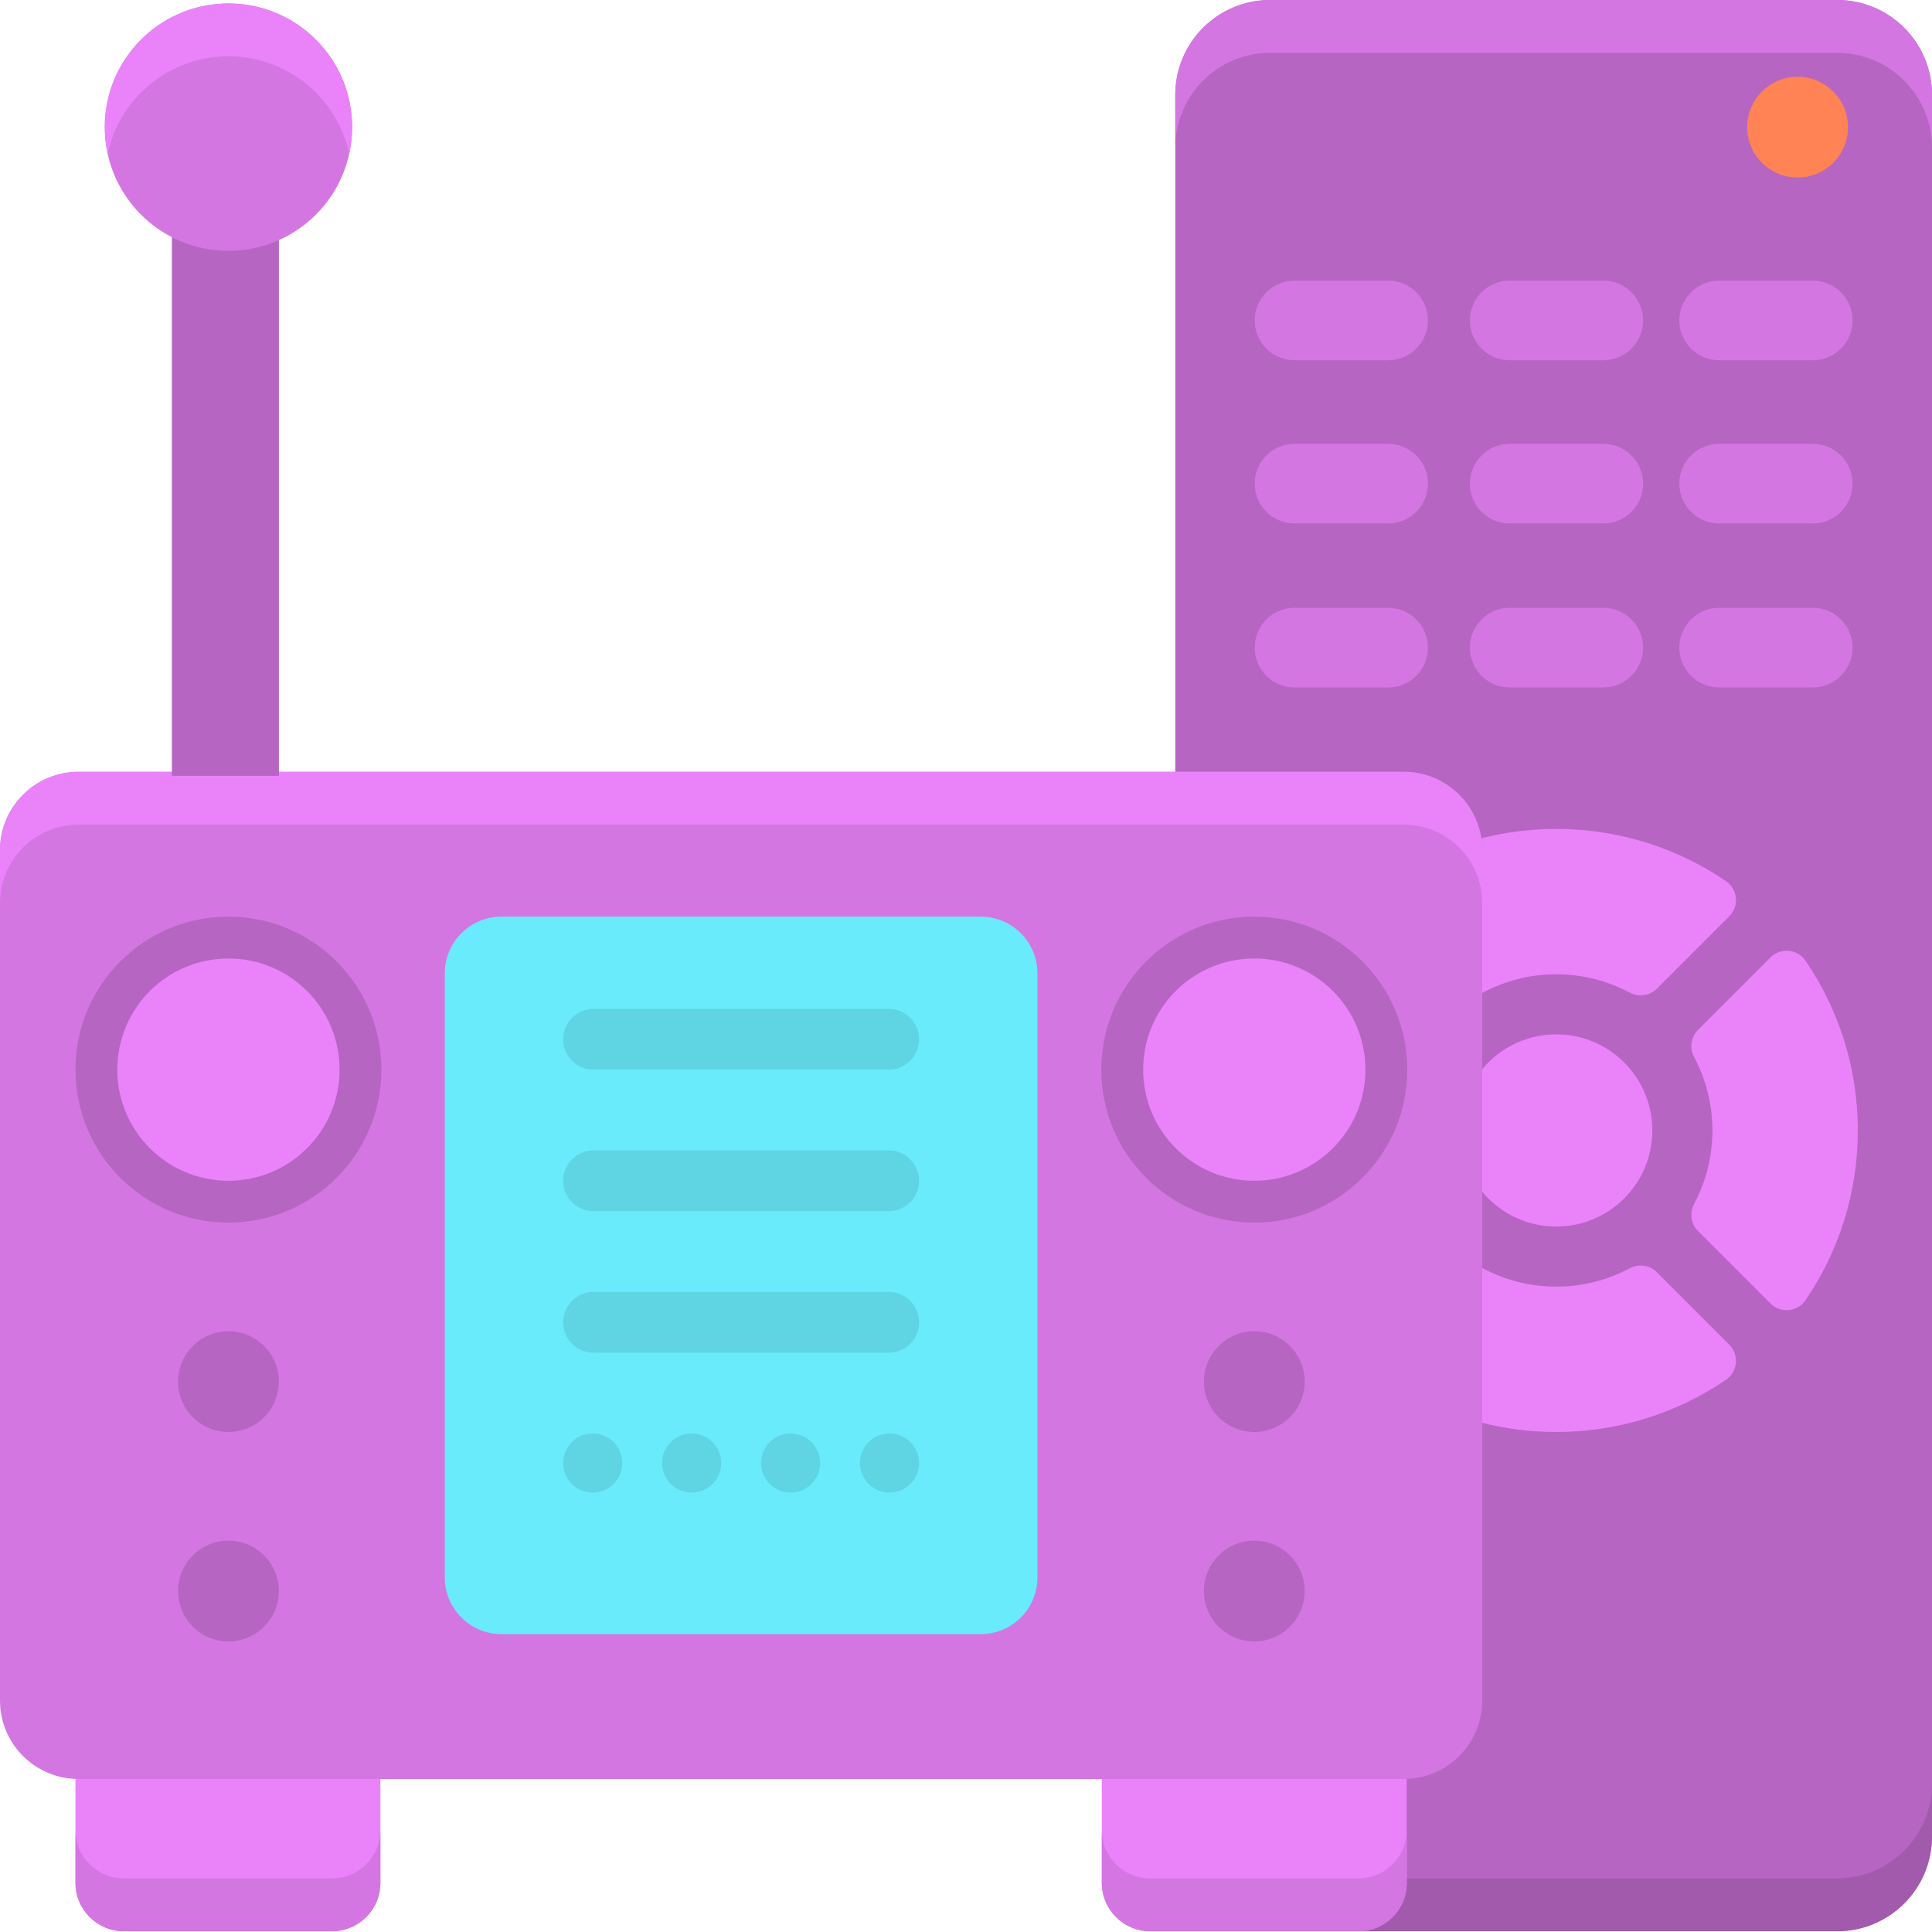 <svg height="512pt" viewBox="0 0 512 512" width="512pt" xmlns="http://www.w3.org/2000/svg"><path d="m486.855 511.801h-150.25c-13.887 0-25.145-11.258-25.145-25.145v-461.512c0-13.887 11.258-25.145 25.145-25.145h150.25c13.887 0 25.145 11.258 25.145 25.145v461.508c0 13.891-11.258 25.148-25.145 25.148zm0 0" fill="#b665c2"/><path d="m486.855 0h-150.25c-13.891 0-25.145 11.258-25.145 25.145v14c0-13.887 11.258-25.145 25.145-25.145h150.25c13.887 0 25.145 11.258 25.145 25.145v-14c0-13.887-11.258-25.145-25.145-25.145zm0 0" fill="#d476e2"/><path d="m486.855 497.801h-150.25c-13.891 0-25.145-11.258-25.145-25.148v14c0 13.891 11.258 25.148 25.145 25.148h150.25c13.887 0 25.145-11.258 25.145-25.148v-14c0 13.891-11.258 25.148-25.145 25.148zm0 0" fill="#a25aad"/><path d="m437.891 299.586c0 14.062-11.402 25.465-25.465 25.465-14.066 0-25.469-11.402-25.469-25.465 0-14.066 11.402-25.469 25.469-25.469 14.062 0 25.465 11.402 25.465 25.469zm0 0" fill="#ea82fa"/><path d="m385.801 262.043c1.91 1.91 4.828 2.258 7.211.988 5.789-3.082 12.395-4.832 19.414-4.832 7.016 0 13.621 1.75 19.41 4.832 2.383 1.27 5.301.922 7.211-.988l19.246-19.246c2.676-2.676 2.254-7.129-.871-9.262-12.816-8.75-28.309-13.863-44.996-13.863-16.691 0-32.184 5.113-45 13.863-3.125 2.133-3.547 6.586-.871 9.262zm0 0" fill="#ea82fa"/><path d="m469.211 253.715-19.246 19.246c-1.91 1.91-2.258 4.828-.988 7.211 3.082 5.789 4.832 12.395 4.832 19.414 0 7.016-1.75 13.621-4.832 19.41-1.27 2.383-.922 5.301.988 7.211l19.246 19.246c2.676 2.676 7.129 2.254 9.262-.871 8.75-12.816 13.867-28.309 13.867-44.996 0-16.691-5.117-32.184-13.867-45-2.133-3.125-6.586-3.547-9.262-.871zm0 0" fill="#ea82fa"/><path d="m439.047 337.125c-1.91-1.91-4.828-2.258-7.211-.988-5.789 3.082-12.395 4.832-19.41 4.832-7.02 0-13.625-1.75-19.414-4.832-2.383-1.27-5.301-.922-7.211.988l-19.246 19.246c-2.676 2.676-2.254 7.129.871 9.262 12.816 8.75 28.309 13.863 45 13.863 16.688 0 32.18-5.113 44.996-13.863 3.125-2.133 3.547-6.586.871-9.262zm0 0" fill="#ea82fa"/><path d="m374.883 326.207c1.91-1.91 2.258-4.828.988-7.211-3.082-5.789-4.832-12.395-4.832-19.41 0-7.02 1.75-13.625 4.832-19.414 1.27-2.383.922-5.301-.988-7.211l-19.246-19.246c-2.676-2.676-7.129-2.254-9.262.871-8.75 12.816-13.863 28.309-13.863 45 0 16.688 5.113 32.18 13.863 44.996 2.133 3.125 6.586 3.547 9.262.871zm0 0" fill="#ea82fa"/><path d="m372.012 471.449h-351.219c-11.484 0-20.793-9.309-20.793-20.793v-225.328c0-11.48 9.309-20.793 20.793-20.793h351.223c11.48 0 20.789 9.309 20.789 20.793v225.328c0 11.484-9.309 20.793-20.793 20.793zm0 0" fill="#d476e2"/><path d="m372.012 204.535h-351.219c-11.484 0-20.793 9.312-20.793 20.793v14c0-11.48 9.309-20.793 20.793-20.793h351.223c11.48 0 20.789 9.309 20.789 20.793v-14c0-11.48-9.309-20.793-20.793-20.793zm0 0" fill="#ea82fa"/><path d="m88 511.801h-55.191c-7.074 0-12.809-5.738-12.809-12.812v-27.539h80.809v27.539c0 7.074-5.734 12.812-12.809 12.812zm0 0" fill="#ea82fa"/><path d="m88 497.801h-55.191c-7.074 0-12.809-5.738-12.809-12.812v14c0 7.074 5.734 12.812 12.809 12.812h55.191c7.074 0 12.809-5.738 12.809-12.812v-14c0 7.074-5.734 12.812-12.809 12.812zm0 0" fill="#d476e2"/><path d="m359.992 511.801h-55.188c-7.074 0-12.812-5.738-12.812-12.812v-27.539h80.809v27.539c.004 7.074-5.734 12.812-12.809 12.812zm0 0" fill="#ea82fa"/><path d="m359.992 497.801h-55.188c-7.074 0-12.812-5.738-12.812-12.812v14c0 7.074 5.738 12.812 12.812 12.812h55.188c7.074 0 12.812-5.738 12.812-12.812v-14c0 7.074-5.738 12.812-12.812 12.812zm0 0" fill="#d476e2"/><path d="m101.078 283.461c0 22.391-18.148 40.543-40.539 40.543-22.391 0-40.539-18.152-40.539-40.543 0-22.387 18.148-40.539 40.539-40.539 22.391 0 40.539 18.152 40.539 40.539zm0 0" fill="#b665c2"/><path d="m372.941 283.461c0 22.391-18.152 40.543-40.543 40.543-22.387 0-40.539-18.152-40.539-40.543 0-22.387 18.152-40.539 40.539-40.539 22.391 0 40.543 18.152 40.543 40.539zm0 0" fill="#b665c2"/><path d="m361.855 283.461c0 16.27-13.188 29.457-29.457 29.457-16.266 0-29.453-13.188-29.453-29.457 0-16.266 13.188-29.453 29.453-29.453 16.27 0 29.457 13.188 29.457 29.453zm0 0" fill="#ea82fa"/><path d="m89.996 283.461c0 16.27-13.188 29.457-29.457 29.457-16.266 0-29.453-13.188-29.453-29.457 0-16.266 13.188-29.453 29.453-29.453 16.27 0 29.457 13.188 29.457 29.453zm0 0" fill="#ea82fa"/><path d="m73.895 366.145c0 7.375-5.98 13.352-13.355 13.352s-13.352-5.977-13.352-13.352 5.977-13.355 13.352-13.355 13.355 5.98 13.355 13.355zm0 0" fill="#b665c2"/><path d="m73.895 421.641c0 7.375-5.98 13.355-13.355 13.355s-13.352-5.98-13.352-13.355 5.977-13.352 13.352-13.352 13.355 5.977 13.355 13.352zm0 0" fill="#b665c2"/><path d="m345.754 366.145c0 7.375-5.98 13.352-13.355 13.352s-13.352-5.977-13.352-13.352 5.977-13.355 13.352-13.355 13.355 5.98 13.355 13.355zm0 0" fill="#b665c2"/><path d="m489.738 33.695c0 7.375-5.977 13.355-13.352 13.355s-13.355-5.98-13.355-13.355 5.98-13.352 13.355-13.352 13.352 5.977 13.352 13.352zm0 0" fill="#ff8354"/><path d="m345.754 421.641c0 7.375-5.98 13.355-13.355 13.355s-13.352-5.98-13.352-13.355 5.977-13.352 13.352-13.352 13.355 5.977 13.355 13.352zm0 0" fill="#b665c2"/><path d="m259.898 433.066h-126.992c-8.305 0-15.035-6.73-15.035-15.035v-160.074c0-8.305 6.73-15.035 15.035-15.035h126.992c8.305 0 15.035 6.73 15.035 15.035v160.074c0 8.305-6.73 15.035-15.035 15.035zm0 0" fill="#69ebfc"/><path d="m235.516 283.461h-78.227c-4.445 0-8.051-3.602-8.051-8.051 0-4.445 3.605-8.051 8.051-8.051h78.227c4.445 0 8.051 3.602 8.051 8.051 0 4.445-3.605 8.051-8.051 8.051zm0 0" fill="#5fd4e3"/><path d="m235.516 320.969h-78.227c-4.445 0-8.051-3.602-8.051-8.051 0-4.445 3.605-8.051 8.051-8.051h78.227c4.445 0 8.051 3.602 8.051 8.051 0 4.445-3.605 8.051-8.051 8.051zm0 0" fill="#5fd4e3"/><path d="m235.516 358.477h-78.227c-4.445 0-8.051-3.602-8.051-8.051 0-4.445 3.605-8.051 8.051-8.051h78.227c4.445 0 8.051 3.602 8.051 8.051s-3.605 8.051-8.051 8.051zm0 0" fill="#5fd4e3"/><path d="m164.91 387.719c0 4.328-3.508 7.836-7.836 7.836s-7.836-3.508-7.836-7.836 3.508-7.836 7.836-7.836 7.836 3.508 7.836 7.836zm0 0" fill="#5fd4e3"/><path d="m191.129 387.719c0 4.328-3.508 7.836-7.836 7.836s-7.836-3.508-7.836-7.836 3.508-7.836 7.836-7.836 7.836 3.508 7.836 7.836zm0 0" fill="#5fd4e3"/><path d="m217.348 387.719c0 4.328-3.508 7.836-7.836 7.836s-7.836-3.508-7.836-7.836 3.508-7.836 7.836-7.836 7.836 3.508 7.836 7.836zm0 0" fill="#5fd4e3"/><path d="m243.566 387.719c0 4.328-3.508 7.836-7.836 7.836s-7.836-3.508-7.836-7.836 3.508-7.836 7.836-7.836 7.836 3.508 7.836 7.836zm0 0" fill="#5fd4e3"/><g fill="#d476e2"><path d="m367.867 95.473h-24.809c-5.828 0-10.551-4.727-10.551-10.551 0-5.828 4.723-10.555 10.551-10.555h24.809c5.828 0 10.551 4.727 10.551 10.555 0 5.824-4.723 10.551-10.551 10.551zm0 0"/><path d="m424.891 95.473h-24.805c-5.828 0-10.551-4.727-10.551-10.551 0-5.828 4.723-10.555 10.551-10.555h24.805c5.828 0 10.555 4.727 10.555 10.555-.004 5.824-4.727 10.551-10.555 10.551zm0 0"/><path d="m480.398 95.473h-24.805c-5.828 0-10.555-4.727-10.555-10.551 0-5.828 4.727-10.555 10.555-10.555h24.805c5.828 0 10.551 4.727 10.551 10.555 0 5.824-4.723 10.551-10.551 10.551zm0 0"/><path d="m367.867 138.723h-24.809c-5.828 0-10.551-4.727-10.551-10.551 0-5.828 4.723-10.555 10.551-10.555h24.809c5.828 0 10.551 4.727 10.551 10.555 0 5.824-4.723 10.551-10.551 10.551zm0 0"/><path d="m424.891 138.723h-24.805c-5.828 0-10.551-4.727-10.551-10.551 0-5.828 4.723-10.555 10.551-10.555h24.805c5.828 0 10.555 4.727 10.555 10.555-.004 5.824-4.727 10.551-10.555 10.551zm0 0"/><path d="m480.398 138.723h-24.805c-5.828 0-10.555-4.727-10.555-10.551 0-5.828 4.727-10.555 10.555-10.555h24.805c5.828 0 10.551 4.727 10.551 10.555 0 5.824-4.723 10.551-10.551 10.551zm0 0"/><path d="m367.867 182.184h-24.809c-5.828 0-10.551-4.727-10.551-10.555s4.723-10.551 10.551-10.551h24.809c5.828 0 10.551 4.723 10.551 10.551s-4.723 10.555-10.551 10.555zm0 0"/><path d="m424.891 182.184h-24.805c-5.828 0-10.551-4.727-10.551-10.555s4.723-10.551 10.551-10.551h24.805c5.828 0 10.555 4.723 10.555 10.551-.004 5.828-4.727 10.555-10.555 10.555zm0 0"/><path d="m480.398 182.184h-24.805c-5.828 0-10.555-4.727-10.555-10.555s4.727-10.551 10.555-10.551h24.805c5.828 0 10.551 4.723 10.551 10.551s-4.723 10.555-10.551 10.555zm0 0"/></g><path d="m45.555 49.82h28.355v155.785h-28.355zm0 0" fill="#b665c2"/><path d="m93.32 33.699c0 18.102-14.676 32.777-32.781 32.777-18.102 0-32.777-14.676-32.777-32.777 0-18.105 14.676-32.781 32.777-32.781 18.105 0 32.781 14.676 32.781 32.781zm0 0" fill="#d476e2"/><path d="m37.363 24.52c12.801-12.805 33.555-12.805 46.355 0 4.609 4.605 7.531 10.25 8.82 16.176 2.297-10.539-.629-21.984-8.82-30.176-12.801-12.805-33.555-12.805-46.355 0-8.195 8.191-11.117 19.637-8.82 30.176 1.289-5.926 4.211-11.57 8.82-16.176zm0 0" fill="#ea82fa"/></svg>